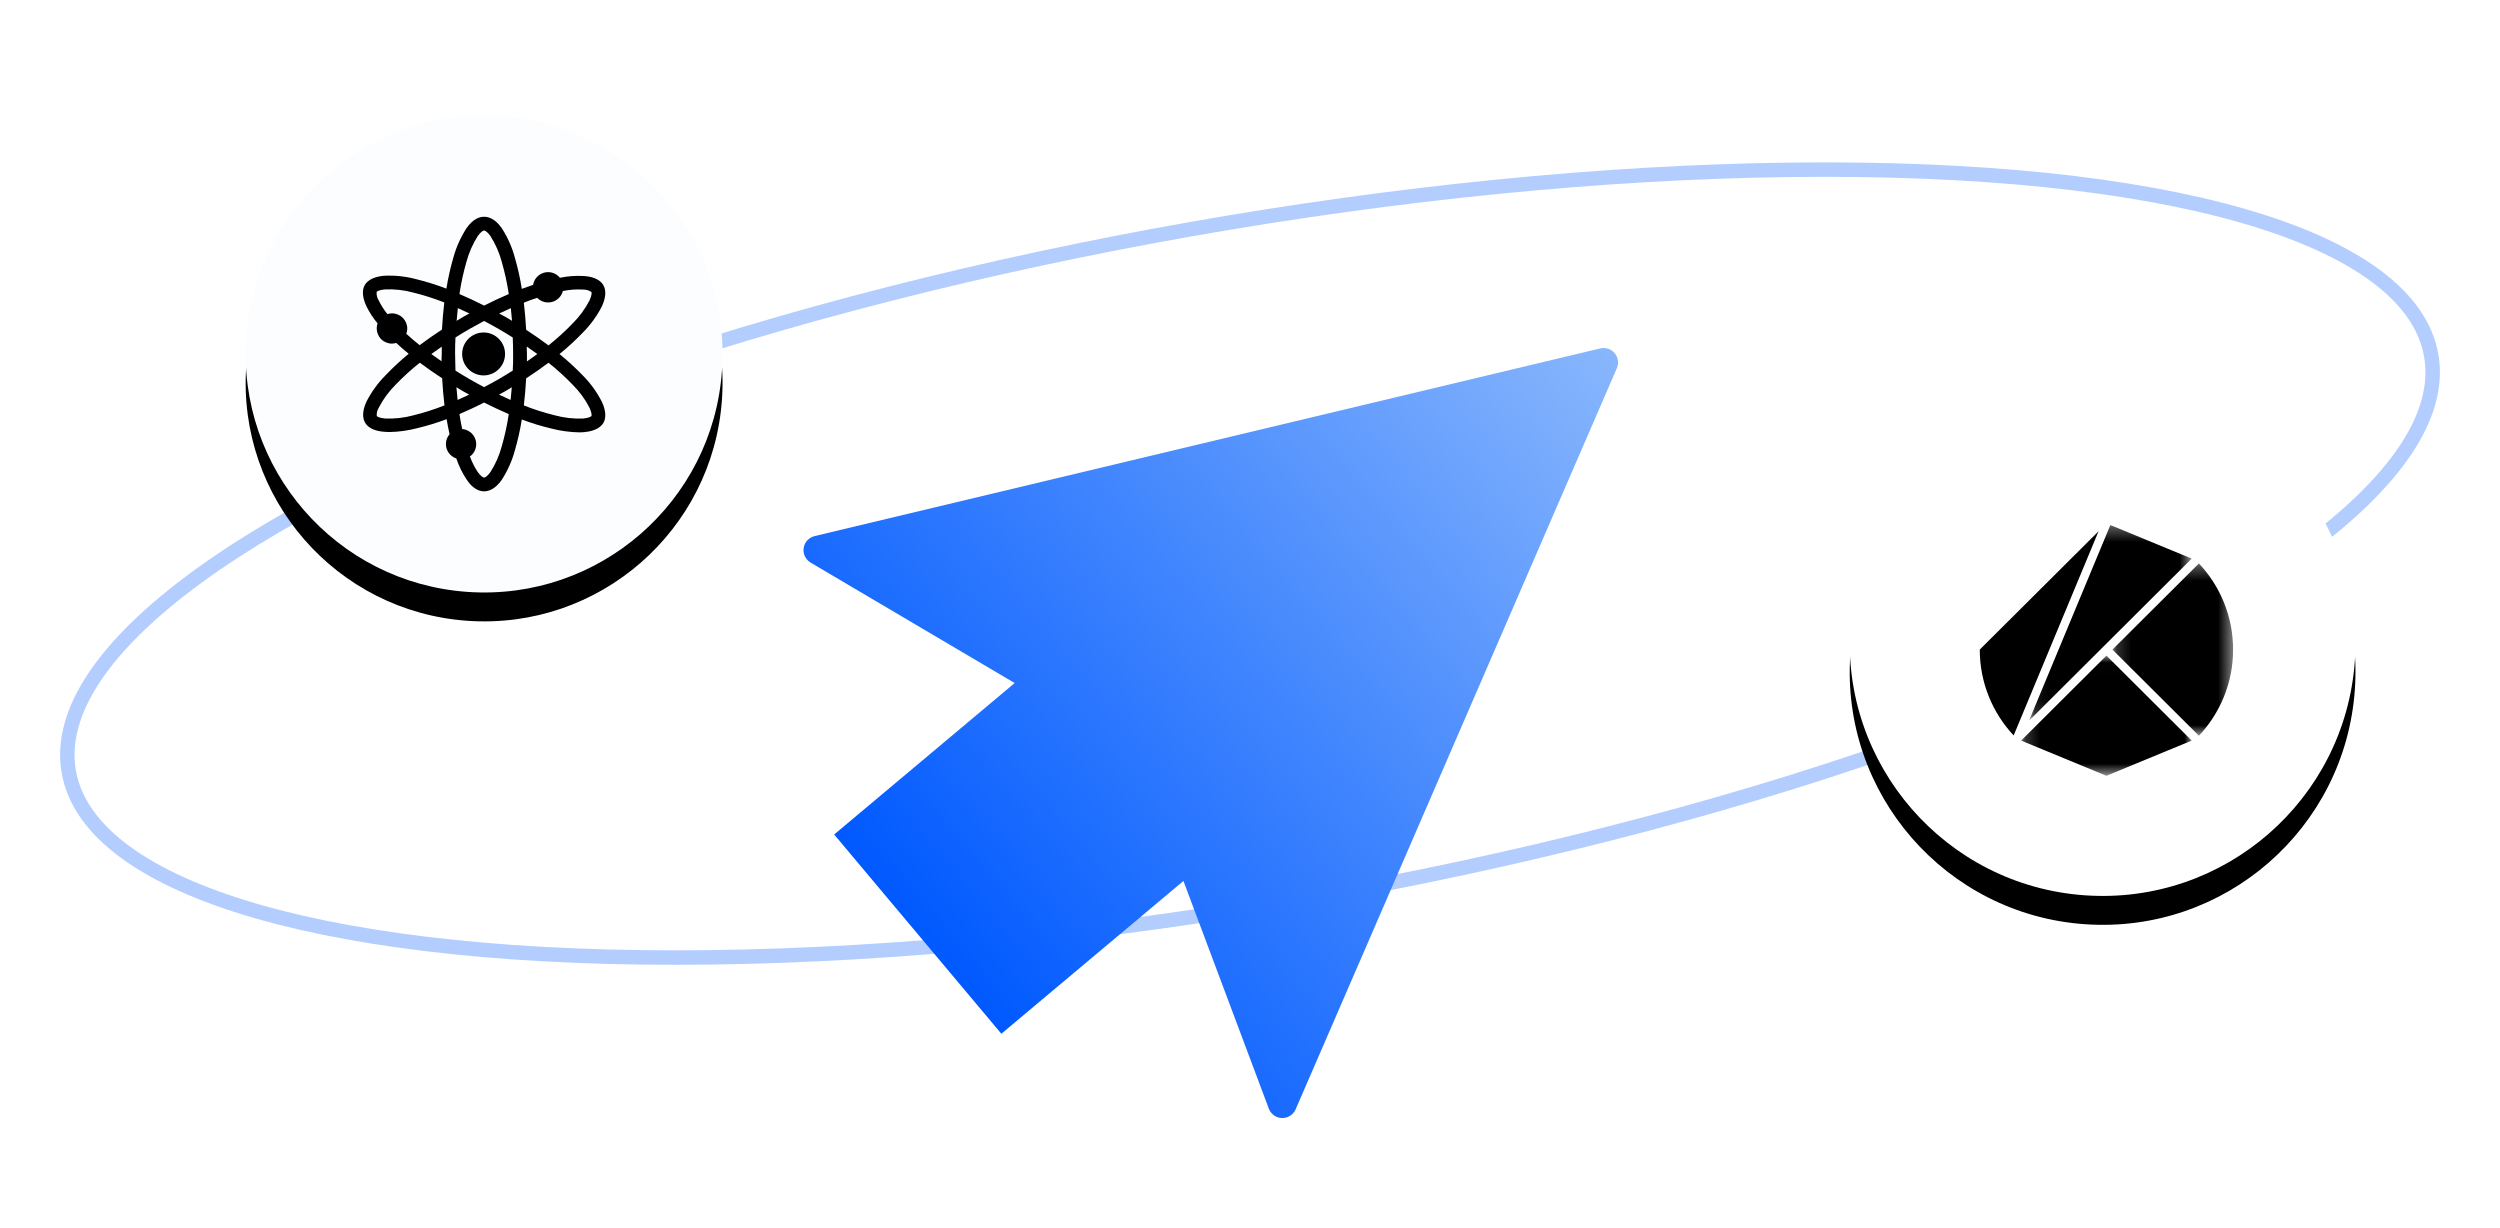 <svg xmlns="http://www.w3.org/2000/svg" xmlns:xlink="http://www.w3.org/1999/xlink" width="173" height="85" viewBox="0 0 173 85">
    <defs>
        <path id="c3z4308ucc" d="M32.96 17.644c-.633 9.091-8.514 15.948-17.604 15.316C6.265 32.327-.592 24.446.04 15.356.673 6.265 8.554-.592 17.644.04c9.091.633 15.948 8.514 15.316 17.604"/>
        <path id="42djzph9qf" d="M16.286 34.957c-9.641-.67-16.914-9.03-16.243-18.67C.713 6.644 9.073-.629 18.713.042c9.642.67 16.915 9.03 16.244 18.67-.67 9.642-9.03 16.915-18.67 16.244z"/>
        <path id="cjyeo10hqh" d="M0.181 0.307L8.529 0.307 8.529 12.23 0.181 12.23z"/>
        <path id="nj3h8rwamj" d="M0.195 0.017L12.001 0.017 12.001 8.333 0.195 8.333z"/>
        <path id="5md1uu5wrl" d="M0.073 0.316L11.334 0.316 11.334 13.858 0.073 13.858z"/>
        <filter id="fotlambsnb" width="169.7%" height="169.7%" x="-34.8%" y="-28.8%" filterUnits="objectBoundingBox">
            <feOffset dy="2" in="SourceAlpha" result="shadowOffsetOuter1"/>
            <feGaussianBlur in="shadowOffsetOuter1" result="shadowBlurOuter1" stdDeviation="3.5"/>
            <feColorMatrix in="shadowBlurOuter1" values="0 0 0 0 0 0 0 0 0 0 0 0 0 0 0 0 0 0 0.1 0"/>
        </filter>
        <filter id="jz52bxxand" color-interpolation-filters="auto">
            <feColorMatrix in="SourceGraphic" values="0 0 0 0 0.165 0 0 0 0 0.365 0 0 0 0 0.988 0 0 0 1 0"/>
        </filter>
        <filter id="ptslle423e" width="165.7%" height="165.7%" x="-32.9%" y="-27.1%" filterUnits="objectBoundingBox">
            <feOffset dy="2" in="SourceAlpha" result="shadowOffsetOuter1"/>
            <feGaussianBlur in="shadowOffsetOuter1" result="shadowBlurOuter1" stdDeviation="3.5"/>
            <feColorMatrix in="shadowBlurOuter1" values="0 0 0 0 0 0 0 0 0 0 0 0 0 0 0 0 0 0 0.11 0"/>
        </filter>
        <filter id="dsy2rapvkg" color-interpolation-filters="auto">
            <feColorMatrix in="SourceGraphic" values="0 0 0 0 0.165 0 0 0 0 0.365 0 0 0 0 0.988 0 0 0 1 0"/>
        </filter>
        <linearGradient id="8qam6a1sma" x1="50%" x2="50%" y1="0%" y2="100%">
            <stop offset="0%" stop-color="#89B7FC"/>
            <stop offset="100%" stop-color="#0059FF"/>
        </linearGradient>
    </defs>
    <g fill="none" fill-rule="evenodd">
        <g>
            <g transform="translate(-820, -304) translate(820.101, 304.865)">
                <ellipse cx="86.399" cy="38.135" stroke="#B3CDFF" rx="83" ry="23.5" transform="translate(86.399, 38.135) rotate(-10) translate(-86.399, -38.135)"/>
                <path fill="url(#8qam6a1sma)" d="M88.034 12.466c.194.097.35.254.447.447L113.48 62.91c.247.494.047 1.095-.447 1.342-.243.121-.525.139-.78.048l-15.87-5.602.001 16.448h-18V58.841l-15.462 5.46c-.521.183-1.093-.09-1.276-.61-.09-.257-.073-.538.048-.78l24.999-49.998c.247-.494.847-.694 1.341-.447z" transform="translate(87.587, 43.753) rotate(50) translate(-87.587, -43.753)"/>
                <g>
                    <g transform="translate(16.899, 7.135)">
                        <use fill="#000" filter="url(#fotlambsnb)" xlink:href="#c3z4308ucc"/>
                        <use fill="#FCFDFF" xlink:href="#c3z4308ucc"/>
                    </g>
                    <g filter="url(#jz52bxxand)" transform="translate(16.899, 7.135)">
                        <g>
                            <path fill="#000" d="M9.5 0c.317 0 .757.136 1.216.779.413.638.723 1.337.918 2.071.203.703.362 1.418.475 2.14.266-.1.526-.192.783-.278.066-.41.367-.74.768-.847.401-.106.827.034 1.087.356.555-.114 1.123-.155 1.688-.12.823.063 1.172.38 1.317.633.146.253.247.713-.101 1.466-.346.676-.796 1.294-1.333 1.83-.503.522-1.037 1.013-1.6 1.47.563.457 1.097.948 1.6 1.47.538.537.988 1.157 1.333 1.836.348.75.247 1.222.101 1.463-.145.24-.494.56-1.317.633-.12.016-.247.016-.38.016-.632-.013-1.26-.1-1.871-.256-.705-.166-1.398-.378-2.075-.634-.114.717-.273 1.425-.475 2.122-.196.73-.506 1.426-.918 2.062-.46.652-.915.788-1.216.788-.3 0-.757-.136-1.2-.801-.305-.457-.548-.952-.722-1.473-.43-.143-.72-.544-.722-.997 0-.25.09-.492.253-.681-.076-.332-.142-.68-.202-1.042-.678.255-1.37.466-2.075.633-.612.158-1.24.244-1.871.257-.133 0-.26-.016-.38-.016-.823-.063-1.172-.38-1.317-.633-.146-.254-.248-.713.1-1.466.348-.676.797-1.293 1.334-1.83.498-.522 1.027-1.012 1.583-1.47-.307-.25-.592-.5-.861-.75-.096.03-.197.046-.298.047-.28 0-.549-.112-.746-.31-.198-.198-.309-.467-.308-.748 0-.116.02-.232.06-.342-.307-.367-.569-.77-.779-1.2-.348-.75-.247-1.222-.101-1.463.145-.24.494-.56 1.317-.633.758-.04 1.518.042 2.251.24.705.173 1.398.39 2.075.65.114-.717.273-1.425.475-2.122.196-.73.506-1.426.918-2.062C8.744.136 9.184 0 9.5 0zm0 12.857c-.576.291-1.146.56-1.707.798.057.36.12.719.19 1.035.44.034.812.339.931.763.12.425-.038.879-.396 1.137.14.378.32.738.542 1.074.215.304.383.386.44.386.057 0 .225-.082.44-.386.352-.555.617-1.16.786-1.796.209-.726.37-1.466.48-2.213-.56-.238-1.13-.507-1.706-.798zm4.456-2.755c-.485.364-1.004.725-1.546 1.08-.035.642-.088 1.272-.161 1.874.701.278 1.42.507 2.153.687.634.172 1.291.246 1.947.219.4-.035.558-.14.58-.174.019-.035.029-.222-.14-.583-.302-.585-.694-1.119-1.162-1.583-.523-.543-1.081-1.051-1.671-1.52zm-8.905-.004c-.59.47-1.149.978-1.672 1.52-.467.465-.86 1-1.162 1.584-.111.174-.162.38-.146.586.025.038.184.139.58.174.656.027 1.313-.047 1.947-.219.735-.18 1.456-.411 2.16-.69-.073-.608-.127-1.241-.162-1.875-.542-.354-1.058-.714-1.545-1.08zm6.365 1.701l-.437.263-.447.247c.27.13.539.253.802.367.031-.285.06-.58.082-.877zm-3.832 0c.022.298.05.592.083.877.262-.114.531-.237.8-.367l-.446-.247zM9.5 7.211c-.317.177-.659.357-1.004.55-.345.194-.662.393-.978.593-.026.38-.026.76-.026 1.146 0 .386.026.766.026 1.146.32.2.643.4.978.592.336.194.671.374 1.004.552.332-.178.668-.358 1.004-.551.335-.194.659-.393.978-.593.026-.38.026-.76.026-1.146 0-.386-.01-.766-.026-1.146-.32-.2-.643-.4-.978-.592-.336-.194-.671-.374-1.004-.551zm-.035.797c.82 0 1.485.665 1.485 1.486 0 .82-.665 1.485-1.485 1.485-.82 0-1.485-.665-1.485-1.485 0-.82.665-1.486 1.485-1.486zm2.999.982h-.016c.003.171.016.339.016.51v.51c.247-.168.488-.339.719-.51-.231-.171-.472-.342-.719-.51zm-5.896 0c-.247.168-.488.339-.72.51.232.171.473.342.72.51l-.017-.012.008-.243.009-.255zm9.781-3.952c-.468-.028-.94.006-1.4.101-.094.37-.381.658-.75.756-.368.098-.76-.01-1.026-.284-.3.089-.608.21-.924.336.072.608.126 1.241.161 1.875.542.354 1.061.715 1.546 1.08.59-.47 1.148-.978 1.671-1.52.468-.465.86-1 1.163-1.584.168-.364.158-.55.139-.589-.17-.117-.373-.177-.58-.17zM2.972 5.02l-.328.006c-.396.034-.554.136-.58.174-.018.205.031.41.14.585.165.339.368.658.605.95.102-.033.209-.05.317-.05.582 0 1.055.471 1.057 1.054 0 .123-.023.244-.066.358.288.266.595.532.921.789.49-.366 1.005-.725 1.545-1.08.035-.643.09-1.273.162-1.875-.701-.277-1.42-.507-2.153-.687-.635-.172-1.291-.246-1.948-.218zm4.71 1.304c-.031.285-.06.58-.082.877l.437-.263.446-.247c-.269-.13-.538-.253-.8-.367zm3.667 0c-.263.114-.532.237-.8.367h-.017c.15.083.298.162.463.247l.437.263c-.023-.298-.051-.592-.083-.877zM9.5.95c-.057 0-.225.082-.44.386-.351.556-.616 1.161-.786 1.796-.209.727-.37 1.468-.48 2.216.56.238 1.13.507 1.706.798.576-.29 1.146-.56 1.707-.798-.111-.748-.272-1.489-.482-2.216-.168-.635-.433-1.24-.785-1.796C9.725 1.032 9.557.95 9.5.95z" transform="translate(7, 7)"/>
                        </g>
                    </g>
                </g>
                <g>
                    <g transform="translate(127.899, 26.135)">
                        <use fill="#000" filter="url(#ptslle423e)" xlink:href="#42djzph9qf"/>
                        <use fill="#FFF" xlink:href="#42djzph9qf"/>
                    </g>
                    <g filter="url(#dsy2rapvkg)" transform="translate(127.899, 26.135)">
                        <g>
                            <g transform="translate(8, 8) translate(1, 1) translate(9, 2.684)">
                                <mask id="wv1bfxxmoi" fill="#fff">
                                    <use xlink:href="#cjyeo10hqh"/>
                                </mask>
                                <path fill="#000" d="M6.165.307L.181 6.268l5.984 5.962C7.631 10.67 8.53 8.574 8.53 6.268c0-2.305-.898-4.4-2.364-5.96" mask="url(#wv1bfxxmoi)"/>
                            </g>
                            <g transform="translate(8, 8) translate(1, 1) translate(2.667, 9.351)">
                                <mask id="s9usj8f8gk" fill="#fff">
                                    <use xlink:href="#nj3h8rwamj"/>
                                </mask>
                                <path fill="#000" d="M0.195 5.898L6.098 8.334 12.001 5.898 6.098 0.017z" mask="url(#s9usj8f8gk)"/>
                            </g>
                            <g transform="translate(8, 8) translate(1, 1) translate(3.333, 0.017)">
                                <mask id="8wsra8sdrm" fill="#fff">
                                    <use xlink:href="#5md1uu5wrl"/>
                                </mask>
                                <path fill="#000" d="M5.223 8.727L11.334 2.639 5.704 0.316 0.073 13.858z" mask="url(#8wsra8sdrm)"/>
                            </g>
                            <path fill="#000" d="M0 8.952c0 2.296.89 4.383 2.345 5.942L8.22.764 0 8.951z" transform="translate(8, 8) translate(1, 1)"/>
                        </g>
                    </g>
                </g>
            </g>
        </g>
    </g>
</svg>
